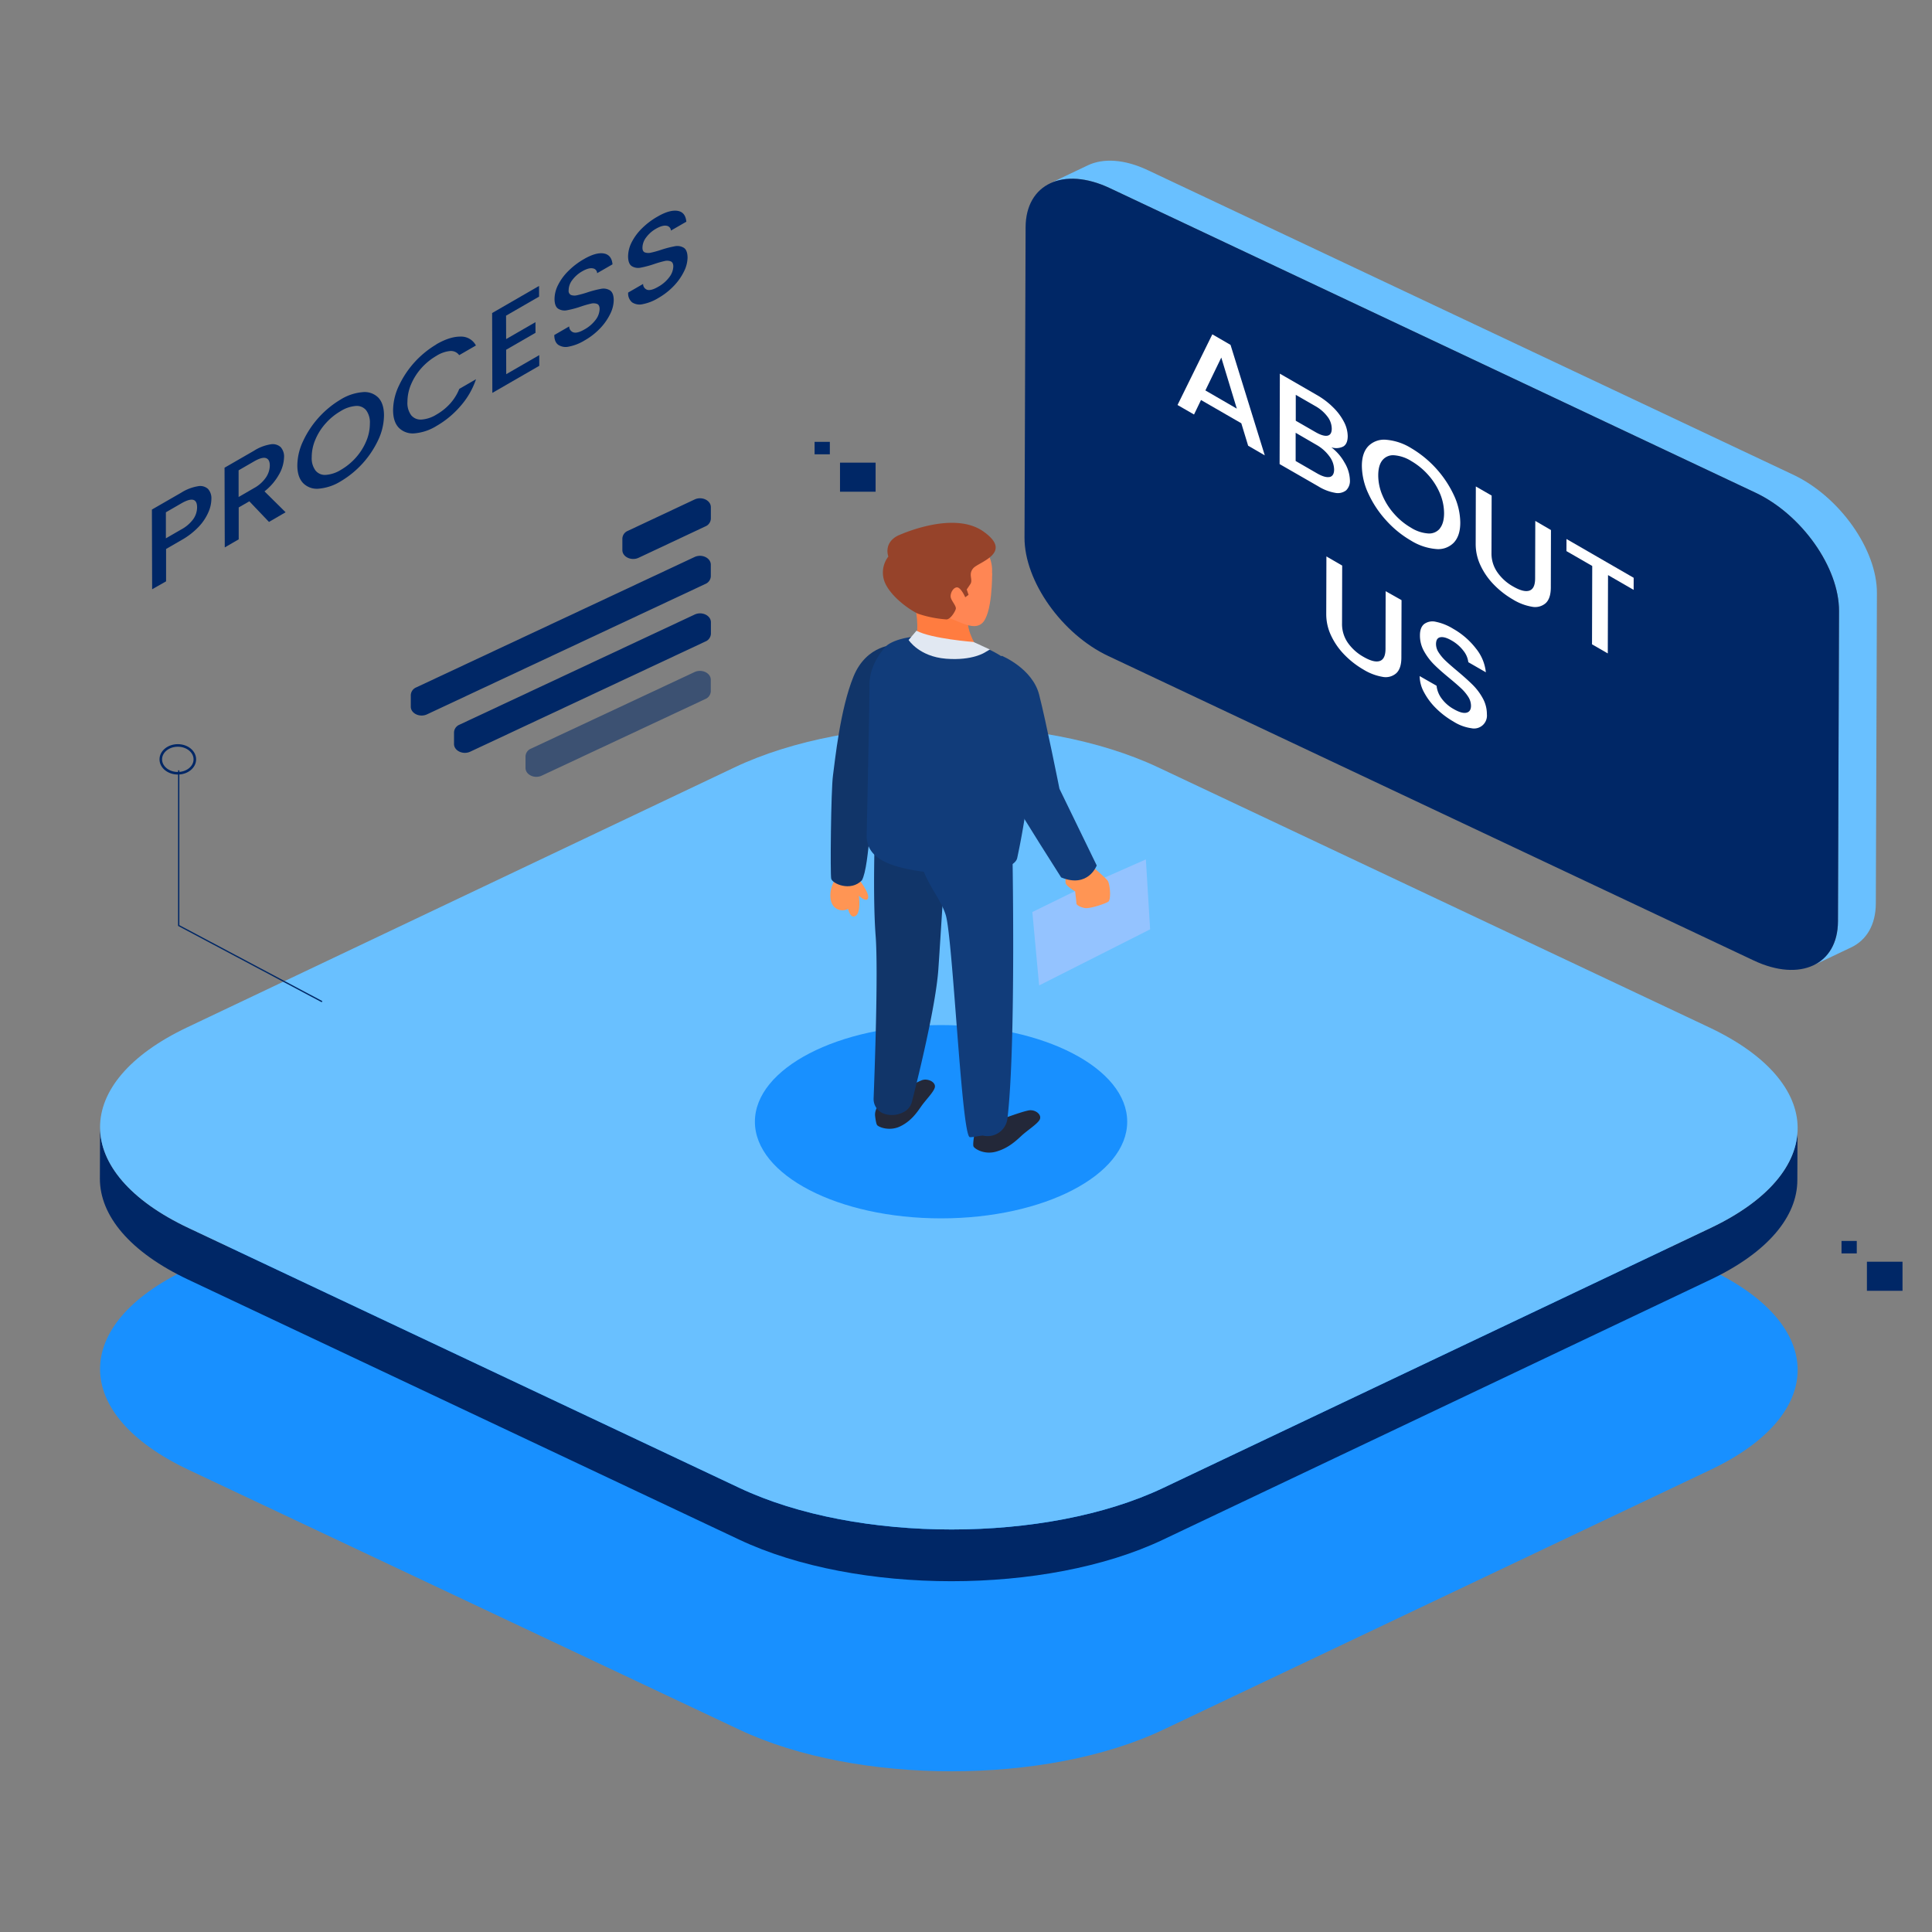 <svg id="Layer_1" data-name="Layer 1" xmlns="http://www.w3.org/2000/svg" viewBox="0 0 800 800"><rect x="0" y="0" width="800" height="800" fill="#808080" stroke="none"/><defs><style>.cls-1{fill:#1890ff;}.cls-2{fill:#002766;}.cls-3{fill:#69c0ff;}.cls-4{fill:#fff;}.cls-5{opacity:0.53;}.cls-6,.cls-7{fill:none;stroke:#002766;stroke-miterlimit:10;}.cls-6{stroke-width:0.53px;}.cls-7{stroke-width:1.06px;}.cls-8{fill:#ff9554;}.cls-9{fill:#113569;}.cls-10{fill:#232839;}.cls-11{fill:#113c7a;}.cls-12{fill:#ff7c40;}.cls-13{fill:#e1e8f2;}.cls-14{fill:#ff8654;}.cls-15{fill:#96432a;}.cls-16{fill:#94c3ff;}</style></defs><path class="cls-1" d="M707.75,525.55c48.6,22.93,48.86,60.11.57,83.05L481.64,716.25c-48.29,22.94-126.82,22.94-175.43,0L78.05,608.6c-48.6-22.94-48.86-60.11-.57-83.05L304.16,417.89C352.45,395,431,395,479.59,417.89Z"/><path class="cls-2" d="M708.32,508.47,481.64,616.12c-48.29,22.94-126.82,22.94-175.43,0L78.05,508.47c-24.45-11.54-36.67-26.69-36.62-41.81l-.07,21.42c0,15.13,12.16,30.27,36.62,41.81L306.14,637.55c48.6,22.93,127.14,22.93,175.43,0L708.24,529.89c24-11.39,36-26.3,36-41.23l.08-21.43C744.32,482.16,732.31,497.07,708.32,508.47Z"/><path class="cls-3" d="M707.75,425.42c48.6,22.93,48.86,60.11.57,83.05L481.64,616.12c-48.29,22.94-126.82,22.94-175.43,0L78.05,508.47c-48.6-22.94-48.86-60.11-.57-83.05L304.16,317.76c48.29-22.93,126.82-22.93,175.43,0Z"/><path class="cls-3" d="M742.57,196.59,475.23,70.44c-9.66-4.56-18.42-5-24.74-2L434.8,75.91c6.33-3,15.09-2.58,24.75,2L726.89,204c19.18,9.05,34.67,31,34.61,49l-.44,128.5c0,8.95-3.9,15.25-10.13,18.21l15.68-7.45c6.24-3,10.1-9.26,10.13-18.21l.45-128.5C777.25,227.57,761.75,205.64,742.57,196.59Z"/><path class="cls-2" d="M726.89,204c19.18,9.05,34.67,31,34.61,49l-.44,128.5c-.07,18-15.66,25.28-34.85,16.23L458.87,271.62c-19.18-9.05-34.7-31-34.64-49l.45-128.5c.06-18,15.68-25.27,34.87-16.22Z"/><path class="cls-4" d="M509.54,142.81l14.18,45.75-6.89-4L514,175.27l-16.69-9.63-2.89,6-6.83-3.94L502,138.44Zm-10.4,18.87,13,7.53-6.43-21.15-6.59,13.62"/><path class="cls-4" d="M556.74,191.54a14.93,14.93,0,0,1,2.23,7.28,5.41,5.41,0,0,1-1.59,4.24,5.61,5.61,0,0,1-4.58,1,19.53,19.53,0,0,1-6.94-2.69l-16-9.2.1-37.45,15.21,8.78a32,32,0,0,1,7,5.33,23.38,23.38,0,0,1,4.41,6,13.08,13.08,0,0,1,1.48,5.73q0,3.24-1.85,4.33a6.49,6.49,0,0,1-4.94.33A20.19,20.19,0,0,1,556.74,191.54Zm-6.22,6c1.26-.28,1.9-1.32,1.91-3.12a9.4,9.4,0,0,0-2-5.52,16.86,16.86,0,0,0-5.33-4.7l-8.6-5,0,11.69,8.83,5.1q3.33,1.92,5.22,1.51m-14-34,0,10.72,8.09,4.66q3.21,1.86,5,1.53c1.2-.22,1.81-1.19,1.81-2.92a8.37,8.37,0,0,0-1.79-5,16.22,16.22,0,0,0-5-4.33l-8.09-4.66"/><path class="cls-4" d="M580.35,248.51l-.07,23.75c0,3.06-.72,5.24-2.15,6.54a6.64,6.64,0,0,1-5.69,1.46,22.29,22.29,0,0,1-7.86-3,36.48,36.48,0,0,1-7.83-6.09,28.86,28.86,0,0,1-5.58-8,20.66,20.66,0,0,1-2-9l.07-23.76,6.53,3.78-.06,23.86A13.61,13.61,0,0,0,558,266a19.56,19.56,0,0,0,6.62,6q4.3,2.49,6.69,1.71t2.4-5.05l.06-23.86Z"/><path class="cls-4" d="M602,205a27.38,27.38,0,0,1,2.67,11.42c0,3.66-.92,6.43-2.73,8.33a9,9,0,0,1-7.39,2.58,23.49,23.49,0,0,1-10.31-3.49A42.45,42.45,0,0,1,574,215.51a43.17,43.17,0,0,1-7.38-11.11,27.63,27.63,0,0,1-2.7-11.46q0-5.5,2.76-8.29a9.18,9.18,0,0,1,7.41-2.54,23.24,23.24,0,0,1,10.25,3.46A44.55,44.55,0,0,1,602,205Zm-5.81,13.83c1.16-1.43,1.76-3.52,1.77-6.29a21.35,21.35,0,0,0-1.73-8.28,27.45,27.45,0,0,0-4.84-7.6,28.55,28.55,0,0,0-7-5.74,15.57,15.57,0,0,0-7.06-2.4,5.66,5.66,0,0,0-4.86,2c-1.18,1.41-1.76,3.5-1.77,6.27a21.07,21.07,0,0,0,1.73,8.31,27.16,27.16,0,0,0,4.83,7.64,28,28,0,0,0,7,5.77,15.35,15.35,0,0,0,7.06,2.38,5.73,5.73,0,0,0,4.87-2"/><path class="cls-4" d="M601.69,260.34a31.5,31.5,0,0,1,9.48,8.21,18.63,18.63,0,0,1,4.09,9.83L608,274.2a9.29,9.29,0,0,0-2-4.7,16.17,16.17,0,0,0-5-4.33c-1.87-1.08-3.4-1.52-4.59-1.3s-1.78,1.16-1.79,2.85a6.42,6.42,0,0,0,1.11,3.47,18.64,18.64,0,0,0,2.84,3.4c1.15,1.09,2.71,2.46,4.7,4.12q3.94,3.3,6.44,5.77a24.37,24.37,0,0,1,4.24,5.6,13.6,13.6,0,0,1,1.74,6.69,5.34,5.34,0,0,1-6.43,5.77,18.59,18.59,0,0,1-7.37-2.73,35,35,0,0,1-7.23-5.49,27.34,27.34,0,0,1-5-6.66,14.29,14.29,0,0,1-1.81-6.71l7,4a10.7,10.7,0,0,0,2,5.16,15.42,15.42,0,0,0,5.07,4.49c2.25,1.3,4,1.81,5.28,1.52s1.9-1.26,1.91-2.87a7,7,0,0,0-1.17-3.76A18.27,18.27,0,0,0,605,285q-1.76-1.66-4.84-4.2c-2.6-2.15-4.72-4-6.34-5.63a24.61,24.61,0,0,1-4.15-5.5,13.19,13.19,0,0,1-1.7-6.59q0-3.24,1.73-4.67a5.87,5.87,0,0,1,4.83-.94A22.19,22.19,0,0,1,601.69,260.34Z"/><path class="cls-4" d="M642.22,219.48l-.06,23.75c0,3.06-.73,5.24-2.14,6.54a6.67,6.67,0,0,1-5.7,1.46,22.22,22.22,0,0,1-7.86-3,36.48,36.48,0,0,1-7.83-6.09,28.86,28.86,0,0,1-5.58-8,20.63,20.63,0,0,1-2-8.95l.06-23.76,6.55,3.78-.07,23.87a13.55,13.55,0,0,0,2.36,7.78,19.46,19.46,0,0,0,6.62,6q4.31,2.49,6.69,1.71t2.4-5l.07-23.87Z"/><polygon class="cls-4" points="676.47 239.25 676.46 244.26 665.85 238.13 665.75 270.57 659.22 266.8 659.31 234.36 648.63 228.2 648.65 223.19 676.47 239.25"/><path class="cls-2" d="M86.13,202.45a5.75,5.75,0,0,1,1.4,4.18,13.91,13.91,0,0,1-1.25,5.49,20.81,20.81,0,0,1-4,6,30.14,30.14,0,0,1-7.14,5.52l-6.37,3.68,0,13.4L63,244l-.1-33,12.15-7a18.59,18.59,0,0,1,6.86-2.65A4.83,4.83,0,0,1,86.13,202.45ZM80,215a8.56,8.56,0,0,0,1.61-4.91q0-5.42-6.55-1.64l-6.37,3.68,0,10.78,6.37-3.68A14.82,14.82,0,0,0,80,215"/><path class="cls-2" d="M109.52,203.47l8.74,8.65-6.88,4-8.14-8.54-4.4,2.54,0,13.21-5.77,3.34-.09-33,12.14-7A18.2,18.2,0,0,1,112,184a4.89,4.89,0,0,1,4.21,1.14,5.78,5.78,0,0,1,1.41,4.18,15.24,15.24,0,0,1-2,7A23.5,23.5,0,0,1,109.52,203.47Zm-10.69,2.31,6.37-3.68a14.21,14.21,0,0,0,4.88-4.34,9,9,0,0,0,1.64-5c0-1.71-.55-2.74-1.63-3.08s-2.72.12-4.92,1.39l-6.37,3.68,0,11.07"/><path class="cls-2" d="M156.64,164.64Q159,167.12,159,172a24.29,24.29,0,0,1-2.35,10.1,39.24,39.24,0,0,1-15.56,17.19,20.52,20.52,0,0,1-9,3.05,8,8,0,0,1-6.54-2.26c-1.61-1.66-2.42-4.1-2.43-7.34a24,24,0,0,1,2.38-10.08A39.44,39.44,0,0,1,141,165.46a20.62,20.62,0,0,1,9.09-3.07A8,8,0,0,1,156.64,164.64Zm-5,18.07a18.74,18.74,0,0,0,1.52-7.33,8.49,8.49,0,0,0-1.56-5.52,5,5,0,0,0-4.28-1.76,13.88,13.88,0,0,0-6.23,2.12,25,25,0,0,0-6.22,5.07,23.73,23.73,0,0,0-4.26,6.69,18.44,18.44,0,0,0-1.53,7.3,8.58,8.58,0,0,0,1.56,5.55,5,5,0,0,0,4.29,1.81,13.59,13.59,0,0,0,6.23-2.09,25.2,25.2,0,0,0,6.22-5.09,24.49,24.49,0,0,0,4.26-6.75"/><path class="cls-2" d="M180.7,142.56q5.61-3.24,10-3.18a6.87,6.87,0,0,1,6.37,3.68l-6.93,4a4.22,4.22,0,0,0-3.8-1.71,13,13,0,0,0-5.63,2,25.62,25.62,0,0,0-6.22,5.07,24.38,24.38,0,0,0-4.26,6.7,18.52,18.52,0,0,0-1.52,7.3,8.46,8.46,0,0,0,1.56,5.53,5.07,5.07,0,0,0,4.28,1.78,13.62,13.62,0,0,0,6.23-2.1,23.08,23.08,0,0,0,5.62-4.52,20.43,20.43,0,0,0,3.78-6.08l6.93-4a32.7,32.7,0,0,1-6.33,11,38.43,38.43,0,0,1-10,8.33,20.59,20.59,0,0,1-9.07,3.07,8.1,8.1,0,0,1-6.52-2.26c-1.61-1.64-2.41-4.08-2.42-7.31a24,24,0,0,1,2.38-10.08,39.28,39.28,0,0,1,15.53-17.16Z"/><polygon class="cls-2" points="223.21 118.4 223.22 122.82 209.55 130.71 209.58 140.41 221.72 133.4 221.74 137.81 209.59 144.82 209.62 154.94 223.29 147.05 223.3 151.48 203.87 162.69 203.78 129.62 223.21 118.4"/><path class="cls-2" d="M241.62,107.39q5.12-3,8.38-2.44t3.63,4.5l-6.37,3.67a2.06,2.06,0,0,0-1.83-2q-1.68-.32-4.41,1.26a13.2,13.2,0,0,0-4,3.52,7.07,7.07,0,0,0-1.56,4.33,1.86,1.86,0,0,0,1,1.93,4.5,4.5,0,0,0,2.51.09,40.66,40.66,0,0,0,4.16-1.15,42.86,42.86,0,0,1,5.7-1.49,5.17,5.17,0,0,1,3.74.62c1,.66,1.56,2,1.56,4.12a13.17,13.17,0,0,1-1.43,5.59,23.41,23.41,0,0,1-4.19,6A27.72,27.72,0,0,1,242,141a19.46,19.46,0,0,1-6.38,2.51,5.64,5.64,0,0,1-4.46-.73c-1.09-.8-1.63-2.15-1.64-4.05l6.17-3.57a2.56,2.56,0,0,0,1.82,2.49q1.59.45,4.47-1.22a14.55,14.55,0,0,0,4.66-4,7.71,7.71,0,0,0,1.65-4.46c0-1.11-.35-1.81-1-2.11a4.29,4.29,0,0,0-2.58-.13,42.67,42.67,0,0,0-4.29,1.24,40.17,40.17,0,0,1-5.59,1.49,5,5,0,0,1-3.68-.62c-1-.64-1.52-2-1.53-4.06a13,13,0,0,1,1.51-5.86,21.77,21.77,0,0,1,4.24-5.74A30.37,30.37,0,0,1,241.62,107.39Z"/><path class="cls-2" d="M272.18,89.74c3.4-2,6.2-2.77,8.38-2.43s3.39,1.84,3.64,4.49l-6.38,3.68a2.1,2.1,0,0,0-1.83-2q-1.67-.31-4.4,1.26a13.15,13.15,0,0,0-4,3.53,7.15,7.15,0,0,0-1.56,4.33q0,1.51,1,1.92a4.4,4.4,0,0,0,2.51.1,39.34,39.34,0,0,0,4.16-1.16,43.68,43.68,0,0,1,5.69-1.48,5.17,5.17,0,0,1,3.76.62c1,.65,1.54,2,1.55,4.12a13.17,13.17,0,0,1-1.43,5.59,23.53,23.53,0,0,1-4.18,6,28.07,28.07,0,0,1-6.51,5.1,19.46,19.46,0,0,1-6.37,2.52,5.68,5.68,0,0,1-4.47-.73,4.77,4.77,0,0,1-1.63-4.06l6.18-3.56A2.55,2.55,0,0,0,268,120c1.06.31,2.56-.1,4.48-1.21a14.52,14.52,0,0,0,4.65-4,7.63,7.63,0,0,0,1.67-4.46c0-1.1-.36-1.81-1.05-2.1a4.25,4.25,0,0,0-2.59-.13,41.3,41.3,0,0,0-4.27,1.23,41.27,41.27,0,0,1-5.6,1.5,5.06,5.06,0,0,1-3.68-.62c-1-.65-1.52-2-1.53-4.06a13.15,13.15,0,0,1,1.5-5.87,22.16,22.16,0,0,1,4.25-5.73A30.49,30.49,0,0,1,272.18,89.74Z"/><path class="cls-2" d="M257.71,223v4.79c0,2.82,3.74,4.58,6.73,3.17l27.66-13a3.62,3.62,0,0,0,2.25-3.18V210c0-2.82-3.73-4.59-6.72-3.18l-27.67,13A3.59,3.59,0,0,0,257.71,223Z"/><path class="cls-2" d="M170.1,287.83v4.79c0,2.82,3.72,4.58,6.71,3.18l115.27-54a3.61,3.61,0,0,0,2.25-3.18v-4.79c0-2.82-3.72-4.59-6.71-3.19l-115.27,54A3.6,3.6,0,0,0,170.1,287.83Z"/><g class="cls-5"><path class="cls-2" d="M217.61,313.21V318c0,2.82,3.72,4.58,6.71,3.18l67.74-31.73a3.62,3.62,0,0,0,2.26-3.18v-4.8c0-2.82-3.73-4.58-6.72-3.18L219.86,310A3.6,3.6,0,0,0,217.61,313.21Z"/></g><path class="cls-2" d="M188,303.27v4.8c0,2.82,3.73,4.58,6.72,3.18l97.39-45.63a3.61,3.61,0,0,0,2.26-3.18v-4.79c0-2.82-3.73-4.58-6.72-3.18L190.22,300.1A3.6,3.6,0,0,0,188,303.27Z"/><polyline class="cls-6" points="74 318.97 74 383.24 133.35 414.77"/><ellipse class="cls-7" cx="73.63" cy="314.43" rx="7.05" ry="5.76"/><path class="cls-8" d="M355.63,364.07s4.46,5.72,3.82,7.8-3.82-1-3.82-1,1,6.76-1.27,8.32-3.18-2.86-3.18-2.86a4.84,4.84,0,0,1-5.73-.78c-2.55-2.6-1.91-8.32.64-11.7S355.63,364.07,355.63,364.07Z"/><path class="cls-9" d="M370.8,267s-11.88-.35-17.4,13.17-7.63,34.68-8.48,40.92-1.17,41-.74,42.73c.42,2.08,8.06,5.55,12.72.69,3.4-6.24,3.29-33.37,7.11-43.77s13.15-36.75,13.58-44S370.8,267,370.8,267Z"/><ellipse class="cls-1" cx="389.67" cy="464.48" rx="77.08" ry="40.02"/><path class="cls-10" d="M367.09,455.38c-3.16,1.24-5.06,4-4.72,6.81.21,1.74.5,3.37.89,3.76.89.9,5.23,2.53,9.55.43s6.7-5.45,8.58-8.17,5.24-6,5.7-7.94-2.25-3.59-4.74-3.15c-2.13.38-11.05,5.88-13.54,7.44a9.17,9.17,0,0,1-1.44.71Z"/><path class="cls-9" d="M362.31,343.27s-1,27.57.27,44.21c1.14,14.87-.48,57.92-.84,67.48a6.46,6.46,0,0,0,4.71,6.34,10.23,10.23,0,0,0,7.54-.72,6.58,6.58,0,0,0,3.61-4.32c2.28-8.92,9.87-39.44,10.95-54.87,1.27-18.2,2.4-41,3.67-48.24S362.31,343.27,362.31,343.27Z"/><path class="cls-10" d="M409.64,465.15c-3.41.66-6,3-6.38,5.84-.25,1.73-.39,3.37-.11,3.82.63,1,4.45,3.38,9.22,2.08s8-4.16,10.5-6.5,6.69-4.95,7.64-6.77-1.27-3.9-3.82-3.9c-2.18,0-12.32,3.83-15.16,4.92a9.62,9.62,0,0,1-1.59.45Z"/><path class="cls-11" d="M419.16,348.64s1.7,84.37-2.05,114.93a8.29,8.29,0,0,1-10,6.67c-.64-.15-4.86.85-5.57.61-3.39-1-7-82.68-9.94-92s-11.88-16.3-11-30.17S406.86,341.71,419.16,348.64Z"/><path class="cls-11" d="M421.19,355.35c-1.49,6.11-23.15,7.69-35.61,6.06s-27.15-4-26.7-15.76c0,0,1.15-52.89,1.15-62.17s7.14-16.15,7.14-16.15,7-6.52,28.91-2.85c0,0,17.87,3.18,26.09,14,0,0,6.89,10.19,5,34.94A299.94,299.94,0,0,1,421.19,355.35Z"/><path class="cls-12" d="M379,251.38s1.89,9,0,13.15c-.32,2.06,10.72,9,20.5,7.22,5.68-1,5.36-3.35,5.36-3.35s-4.73-6.45-4.1-12.64S385.58,250.09,379,251.38Z"/><path class="cls-13" d="M409.89,268.94l-6.78-3.11s-17.37-1.33-23.62-4.66L376.24,265s4.34,6.87,15.47,7.76S408,270.05,408,270.05Z"/><path class="cls-14" d="M410.81,236.16c0,9.61-9.54,17.4-21.29,17.4s-21.29-7.79-21.29-17.4,9.53-17.39,21.29-17.39S410.81,226.56,410.81,236.16Z"/><path class="cls-14" d="M410.81,237.32s.25,17.43-4.39,20.95-11.78-3.29-23.18-5.48c-11.4-2.39,9.25-20.51,9.25-20.51Z"/><path class="cls-15" d="M371.62,221.88s22.76-10.78,35.5-1.86-1.82,12.65-4.09,15.25,0,4.72-1.22,6.58-1.51,2.23-1.51,2.23l.76,2.23-1.37,1s-1.82-4.21-3.49-4.09-3,2.85-2.43,4.46,2.28,3.35,2,4.47-2.13,4.21-3.8,4.34a46.69,46.69,0,0,1-11.83-2.36c-2.58-1.11-10.47-6.2-13.5-12.4a10.82,10.82,0,0,1,1.21-11.28S365.71,225,371.62,221.88Z"/><polygon class="cls-16" points="448.52 367.33 427.47 377.65 430.28 408.05 476.24 384.82 474.48 355.86 448.52 367.33"/><path class="cls-8" d="M452.56,359s5,4.3,6.05,5.59,1.58,8,.26,8.82-7.63,3-9.74,2.58-3.42-1.29-3.42-1.94-.52-4.95-.52-4.95-3.69-2.15-3.95-3.44a8.84,8.84,0,0,1,.26-3.22Z"/><path class="cls-11" d="M414.84,271.56s12.63,5.17,15.44,16.06,8.42,39,8.42,39l15.43,31.75s-3.5,9.54-14.73,4.95c0,0-16.84-26.38-21-33.84s-8.42-41.86-9.12-48.74,5.61-9.18,5.61-9.18"/><rect class="cls-2" x="337.3" y="182.96" width="6.32" height="5.16"/><rect class="cls-2" x="347.83" y="191.57" width="14.74" height="12.04"/><rect class="cls-2" x="762.53" y="513.85" width="6.32" height="5.16"/><rect class="cls-2" x="773.05" y="522.45" width="14.74" height="12.04"/></svg>